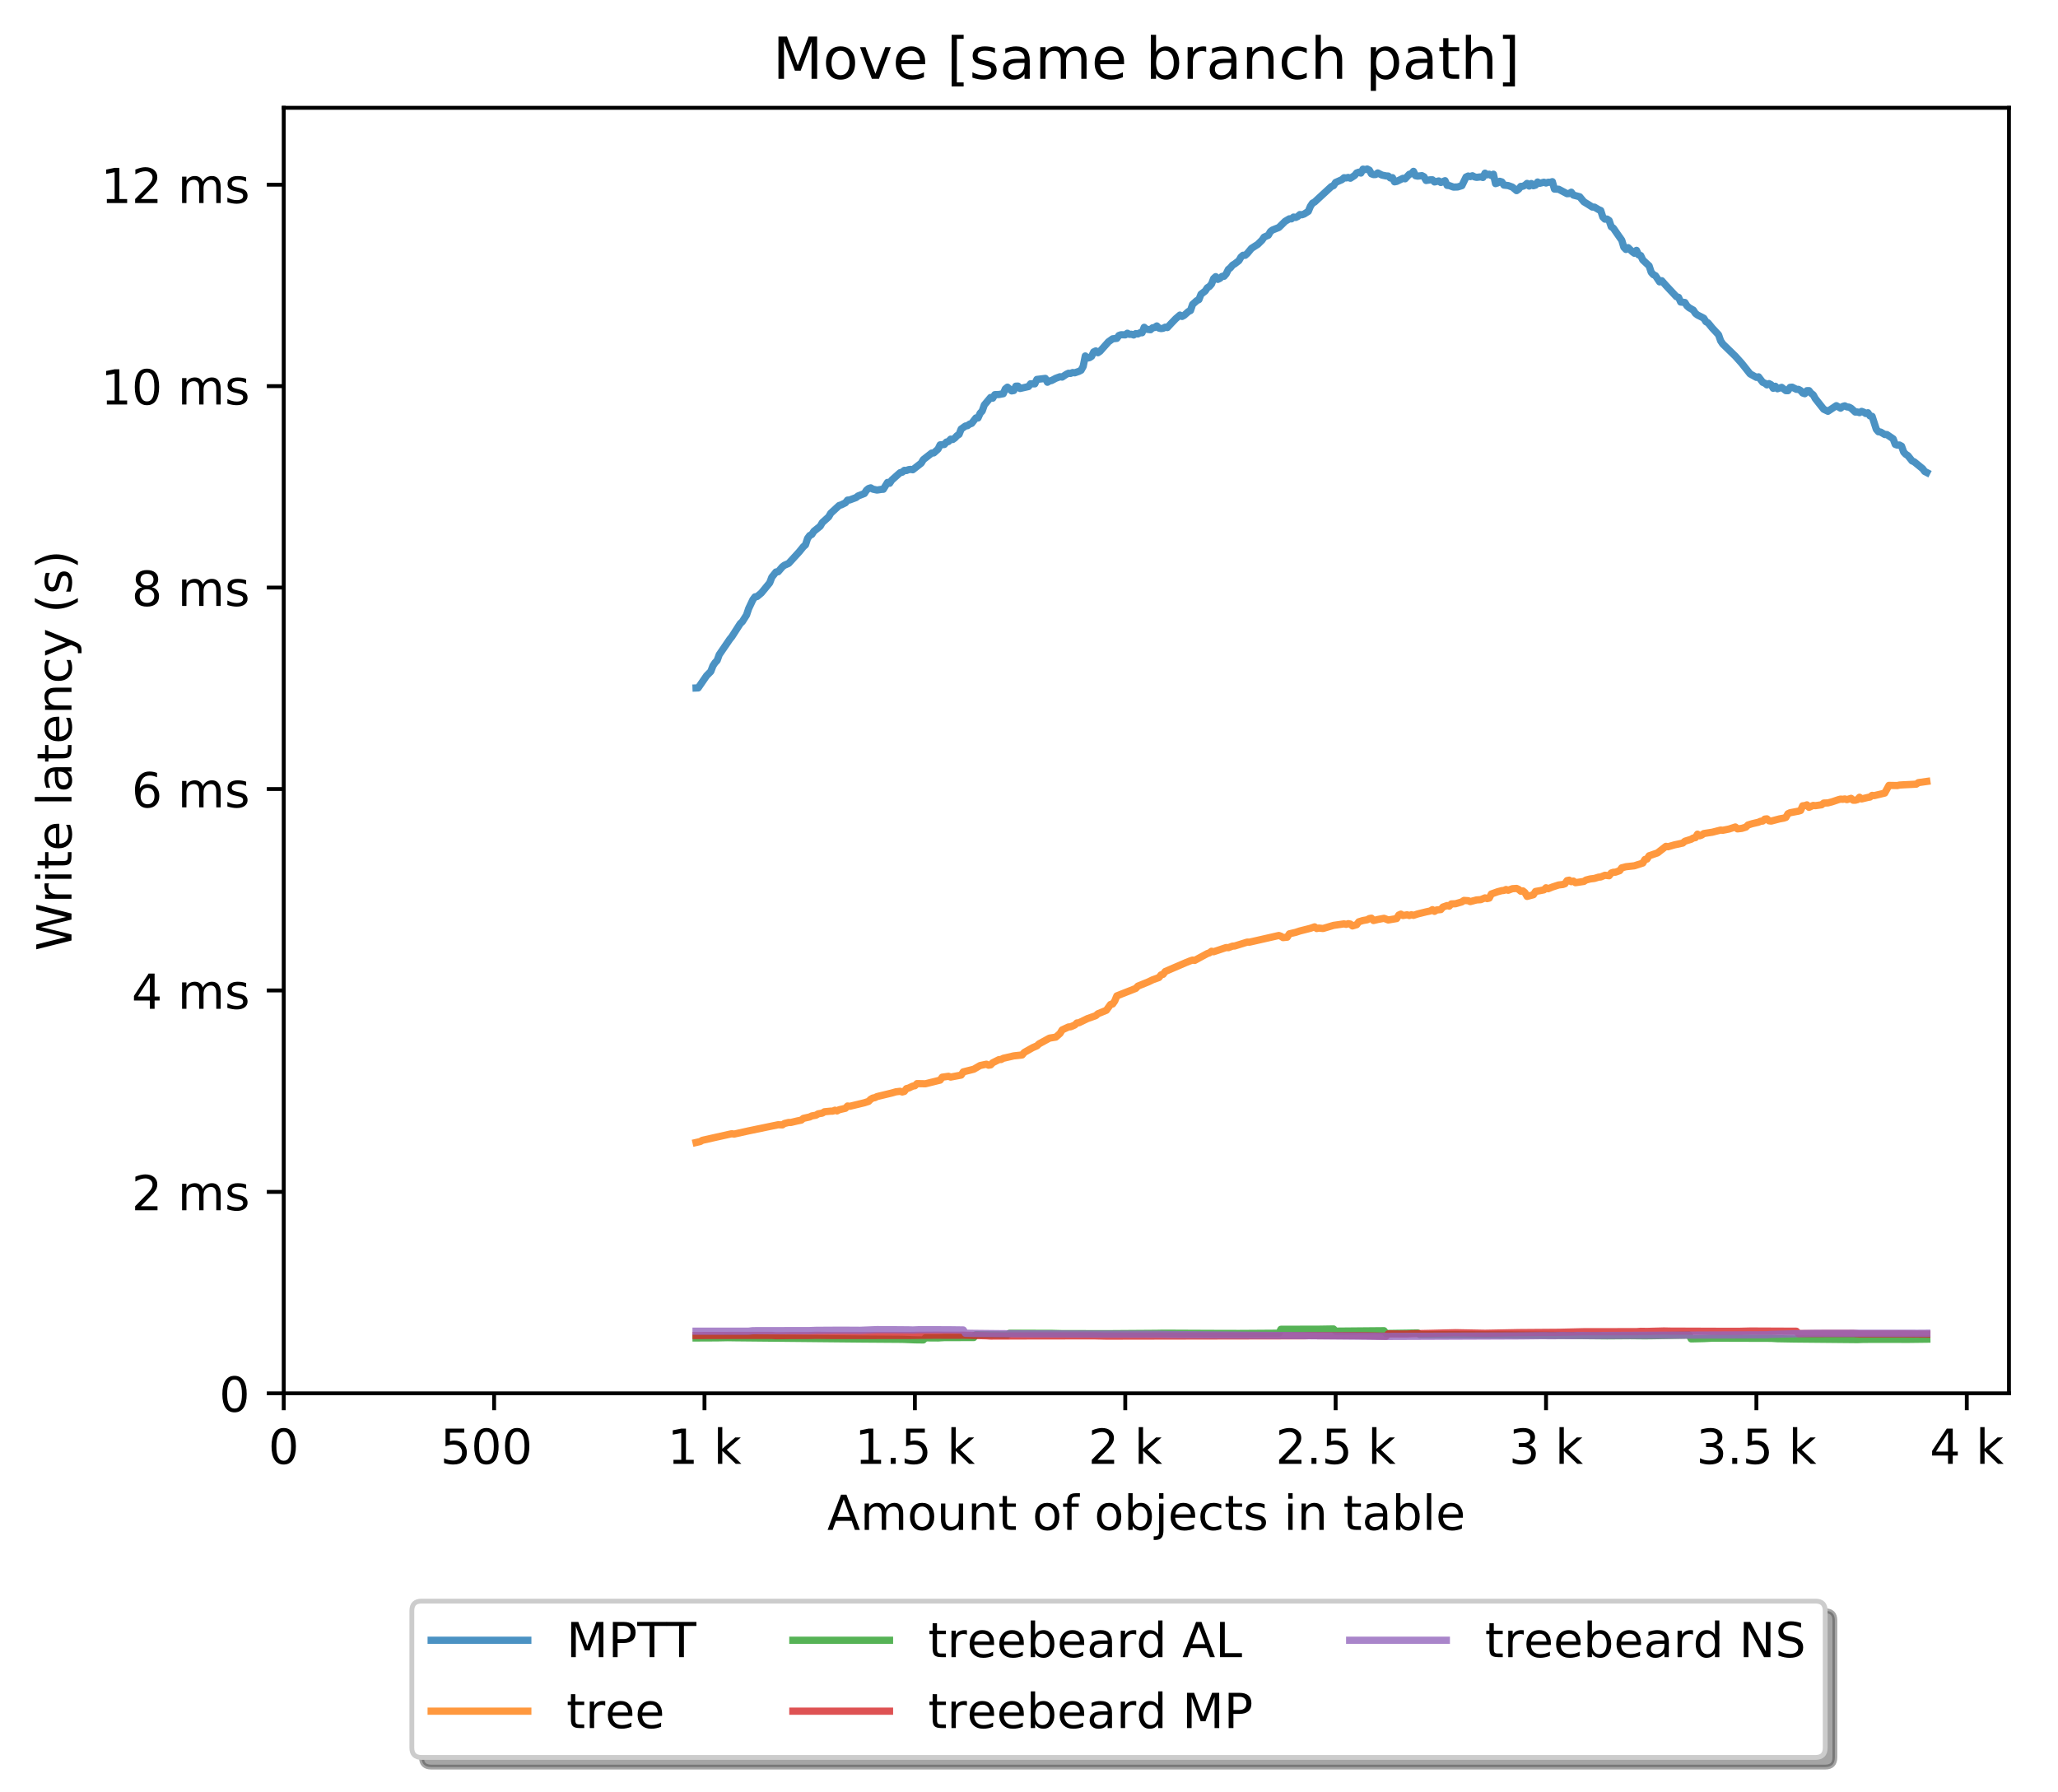 <?xml version="1.0" encoding="utf-8" standalone="no"?>
<!DOCTYPE svg PUBLIC "-//W3C//DTD SVG 1.1//EN"
  "http://www.w3.org/Graphics/SVG/1.1/DTD/svg11.dtd">
<!-- Created with matplotlib (http://matplotlib.org/) -->
<svg height="371pt" version="1.1" viewBox="0 0 426 371" width="426pt" xmlns="http://www.w3.org/2000/svg" xmlns:xlink="http://www.w3.org/1999/xlink">
 <defs>
  <style type="text/css">
*{stroke-linecap:butt;stroke-linejoin:round;}
  </style>
 </defs>
 <g id="figure_1">
  <g id="patch_1">
   <path d="M 0 371.002 
L 426.551 371.002 
L 426.551 0 
L 0 0 
z
" style="fill:#ffffff;"/>
  </g>
  <g id="axes_1">
   <g id="patch_2">
    <path d="M 58.731 288.43 
L 415.851 288.43 
L 415.851 22.318 
L 58.731 22.318 
z
" style="fill:#ffffff;"/>
   </g>
   <g id="matplotlib.axis_1">
    <g id="xtick_1">
     <g id="line2d_1">
      <defs>
       <path d="M 0 0 
L 0 3.5 
" id="mfa751706e4" style="stroke:#000000;stroke-width:0.8;"/>
      </defs>
      <g>
       <use style="stroke:#000000;stroke-width:0.8;" x="58.731" xlink:href="#mfa751706e4" y="288.43"/>
      </g>
     </g>
     <g id="text_1">
      <!-- 0 -->
      <defs>
       <path d="M 31.781 66.406 
Q 24.172 66.406 20.328 58.906 
Q 16.5 51.422 16.5 36.375 
Q 16.5 21.391 20.328 13.891 
Q 24.172 6.391 31.781 6.391 
Q 39.453 6.391 43.281 13.891 
Q 47.125 21.391 47.125 36.375 
Q 47.125 51.422 43.281 58.906 
Q 39.453 66.406 31.781 66.406 
z
M 31.781 74.219 
Q 44.047 74.219 50.516 64.516 
Q 56.984 54.828 56.984 36.375 
Q 56.984 17.969 50.516 8.266 
Q 44.047 -1.422 31.781 -1.422 
Q 19.531 -1.422 13.062 8.266 
Q 6.594 17.969 6.594 36.375 
Q 6.594 54.828 13.062 64.516 
Q 19.531 74.219 31.781 74.219 
z
" id="DejaVuSans-30"/>
      </defs>
      <g transform="translate(55.55 303.029)scale(0.1 -0.1)">
       <use xlink:href="#DejaVuSans-30"/>
      </g>
     </g>
    </g>
    <g id="xtick_2">
     <g id="line2d_2">
      <g>
       <use style="stroke:#000000;stroke-width:0.8;" x="102.28" xlink:href="#mfa751706e4" y="288.43"/>
      </g>
     </g>
     <g id="text_2">
      <!-- 500  -->
      <defs>
       <path d="M 10.797 72.906 
L 49.516 72.906 
L 49.516 64.594 
L 19.828 64.594 
L 19.828 46.734 
Q 21.969 47.469 24.109 47.828 
Q 26.266 48.188 28.422 48.188 
Q 40.625 48.188 47.75 41.5 
Q 54.891 34.812 54.891 23.391 
Q 54.891 11.625 47.562 5.094 
Q 40.234 -1.422 26.906 -1.422 
Q 22.312 -1.422 17.547 -0.641 
Q 12.797 0.141 7.719 1.703 
L 7.719 11.625 
Q 12.109 9.234 16.797 8.062 
Q 21.484 6.891 26.703 6.891 
Q 35.156 6.891 40.078 11.328 
Q 45.016 15.766 45.016 23.391 
Q 45.016 31 40.078 35.438 
Q 35.156 39.891 26.703 39.891 
Q 22.75 39.891 18.812 39.016 
Q 14.891 38.141 10.797 36.281 
z
" id="DejaVuSans-35"/>
       <path id="DejaVuSans-20"/>
      </defs>
      <g transform="translate(91.147 303.029)scale(0.1 -0.1)">
       <use xlink:href="#DejaVuSans-35"/>
       <use x="63.623" xlink:href="#DejaVuSans-30"/>
       <use x="127.246" xlink:href="#DejaVuSans-30"/>
       <use x="190.869" xlink:href="#DejaVuSans-20"/>
      </g>
     </g>
    </g>
    <g id="xtick_3">
     <g id="line2d_3">
      <g>
       <use style="stroke:#000000;stroke-width:0.8;" x="145.828" xlink:href="#mfa751706e4" y="288.43"/>
      </g>
     </g>
     <g id="text_3">
      <!-- 1 k -->
      <defs>
       <path d="M 12.406 8.297 
L 28.516 8.297 
L 28.516 63.922 
L 10.984 60.406 
L 10.984 69.391 
L 28.422 72.906 
L 38.281 72.906 
L 38.281 8.297 
L 54.391 8.297 
L 54.391 0 
L 12.406 0 
z
" id="DejaVuSans-31"/>
       <path d="M 9.078 75.984 
L 18.109 75.984 
L 18.109 31.109 
L 44.922 54.688 
L 56.391 54.688 
L 27.391 29.109 
L 57.625 0 
L 45.906 0 
L 18.109 26.703 
L 18.109 0 
L 9.078 0 
z
" id="DejaVuSans-6b"/>
      </defs>
      <g transform="translate(138.163 303.029)scale(0.1 -0.1)">
       <use xlink:href="#DejaVuSans-31"/>
       <use x="63.623" xlink:href="#DejaVuSans-20"/>
       <use x="95.41" xlink:href="#DejaVuSans-6b"/>
      </g>
     </g>
    </g>
    <g id="xtick_4">
     <g id="line2d_4">
      <g>
       <use style="stroke:#000000;stroke-width:0.8;" x="189.377" xlink:href="#mfa751706e4" y="288.43"/>
      </g>
     </g>
     <g id="text_4">
      <!-- 1.5 k -->
      <defs>
       <path d="M 10.688 12.406 
L 21 12.406 
L 21 0 
L 10.688 0 
z
" id="DejaVuSans-2e"/>
      </defs>
      <g transform="translate(176.941 303.029)scale(0.1 -0.1)">
       <use xlink:href="#DejaVuSans-31"/>
       <use x="63.623" xlink:href="#DejaVuSans-2e"/>
       <use x="95.41" xlink:href="#DejaVuSans-35"/>
       <use x="159.033" xlink:href="#DejaVuSans-20"/>
       <use x="190.82" xlink:href="#DejaVuSans-6b"/>
      </g>
     </g>
    </g>
    <g id="xtick_5">
     <g id="line2d_5">
      <g>
       <use style="stroke:#000000;stroke-width:0.8;" x="232.926" xlink:href="#mfa751706e4" y="288.43"/>
      </g>
     </g>
     <g id="text_5">
      <!-- 2 k -->
      <defs>
       <path d="M 19.188 8.297 
L 53.609 8.297 
L 53.609 0 
L 7.328 0 
L 7.328 8.297 
Q 12.938 14.109 22.625 23.891 
Q 32.328 33.688 34.812 36.531 
Q 39.547 41.844 41.422 45.531 
Q 43.312 49.219 43.312 52.781 
Q 43.312 58.594 39.234 62.25 
Q 35.156 65.922 28.609 65.922 
Q 23.969 65.922 18.812 64.312 
Q 13.672 62.703 7.812 59.422 
L 7.812 69.391 
Q 13.766 71.781 18.938 73 
Q 24.125 74.219 28.422 74.219 
Q 39.75 74.219 46.484 68.547 
Q 53.219 62.891 53.219 53.422 
Q 53.219 48.922 51.531 44.891 
Q 49.859 40.875 45.406 35.406 
Q 44.188 33.984 37.641 27.219 
Q 31.109 20.453 19.188 8.297 
z
" id="DejaVuSans-32"/>
      </defs>
      <g transform="translate(225.26 303.029)scale(0.1 -0.1)">
       <use xlink:href="#DejaVuSans-32"/>
       <use x="63.623" xlink:href="#DejaVuSans-20"/>
       <use x="95.41" xlink:href="#DejaVuSans-6b"/>
      </g>
     </g>
    </g>
    <g id="xtick_6">
     <g id="line2d_6">
      <g>
       <use style="stroke:#000000;stroke-width:0.8;" x="276.474" xlink:href="#mfa751706e4" y="288.43"/>
      </g>
     </g>
     <g id="text_6">
      <!-- 2.5 k -->
      <g transform="translate(264.038 303.029)scale(0.1 -0.1)">
       <use xlink:href="#DejaVuSans-32"/>
       <use x="63.623" xlink:href="#DejaVuSans-2e"/>
       <use x="95.41" xlink:href="#DejaVuSans-35"/>
       <use x="159.033" xlink:href="#DejaVuSans-20"/>
       <use x="190.82" xlink:href="#DejaVuSans-6b"/>
      </g>
     </g>
    </g>
    <g id="xtick_7">
     <g id="line2d_7">
      <g>
       <use style="stroke:#000000;stroke-width:0.8;" x="320.023" xlink:href="#mfa751706e4" y="288.43"/>
      </g>
     </g>
     <g id="text_7">
      <!-- 3 k -->
      <defs>
       <path d="M 40.578 39.312 
Q 47.656 37.797 51.625 33 
Q 55.609 28.219 55.609 21.188 
Q 55.609 10.406 48.188 4.484 
Q 40.766 -1.422 27.094 -1.422 
Q 22.516 -1.422 17.656 -0.516 
Q 12.797 0.391 7.625 2.203 
L 7.625 11.719 
Q 11.719 9.328 16.594 8.109 
Q 21.484 6.891 26.812 6.891 
Q 36.078 6.891 40.938 10.547 
Q 45.797 14.203 45.797 21.188 
Q 45.797 27.641 41.281 31.266 
Q 36.766 34.906 28.719 34.906 
L 20.219 34.906 
L 20.219 43.016 
L 29.109 43.016 
Q 36.375 43.016 40.234 45.922 
Q 44.094 48.828 44.094 54.297 
Q 44.094 59.906 40.109 62.906 
Q 36.141 65.922 28.719 65.922 
Q 24.656 65.922 20.016 65.031 
Q 15.375 64.156 9.812 62.312 
L 9.812 71.094 
Q 15.438 72.656 20.344 73.438 
Q 25.25 74.219 29.594 74.219 
Q 40.828 74.219 47.359 69.109 
Q 53.906 64.016 53.906 55.328 
Q 53.906 49.266 50.438 45.094 
Q 46.969 40.922 40.578 39.312 
z
" id="DejaVuSans-33"/>
      </defs>
      <g transform="translate(312.357 303.029)scale(0.1 -0.1)">
       <use xlink:href="#DejaVuSans-33"/>
       <use x="63.623" xlink:href="#DejaVuSans-20"/>
       <use x="95.41" xlink:href="#DejaVuSans-6b"/>
      </g>
     </g>
    </g>
    <g id="xtick_8">
     <g id="line2d_8">
      <g>
       <use style="stroke:#000000;stroke-width:0.8;" x="363.571" xlink:href="#mfa751706e4" y="288.43"/>
      </g>
     </g>
     <g id="text_8">
      <!-- 3.5 k -->
      <g transform="translate(351.135 303.029)scale(0.1 -0.1)">
       <use xlink:href="#DejaVuSans-33"/>
       <use x="63.623" xlink:href="#DejaVuSans-2e"/>
       <use x="95.41" xlink:href="#DejaVuSans-35"/>
       <use x="159.033" xlink:href="#DejaVuSans-20"/>
       <use x="190.82" xlink:href="#DejaVuSans-6b"/>
      </g>
     </g>
    </g>
    <g id="xtick_9">
     <g id="line2d_9">
      <g>
       <use style="stroke:#000000;stroke-width:0.8;" x="407.12" xlink:href="#mfa751706e4" y="288.43"/>
      </g>
     </g>
     <g id="text_9">
      <!-- 4 k -->
      <defs>
       <path d="M 37.797 64.312 
L 12.891 25.391 
L 37.797 25.391 
z
M 35.203 72.906 
L 47.609 72.906 
L 47.609 25.391 
L 58.016 25.391 
L 58.016 17.188 
L 47.609 17.188 
L 47.609 0 
L 37.797 0 
L 37.797 17.188 
L 4.891 17.188 
L 4.891 26.703 
z
" id="DejaVuSans-34"/>
      </defs>
      <g transform="translate(399.454 303.029)scale(0.1 -0.1)">
       <use xlink:href="#DejaVuSans-34"/>
       <use x="63.623" xlink:href="#DejaVuSans-20"/>
       <use x="95.41" xlink:href="#DejaVuSans-6b"/>
      </g>
     </g>
    </g>
    <g id="text_10">
     <!-- Amount of objects in table -->
     <defs>
      <path d="M 34.188 63.188 
L 20.797 26.906 
L 47.609 26.906 
z
M 28.609 72.906 
L 39.797 72.906 
L 67.578 0 
L 57.328 0 
L 50.688 18.703 
L 17.828 18.703 
L 11.188 0 
L 0.781 0 
z
" id="DejaVuSans-41"/>
      <path d="M 52 44.188 
Q 55.375 50.25 60.062 53.125 
Q 64.75 56 71.094 56 
Q 79.641 56 84.281 50.016 
Q 88.922 44.047 88.922 33.016 
L 88.922 0 
L 79.891 0 
L 79.891 32.719 
Q 79.891 40.578 77.094 44.375 
Q 74.312 48.188 68.609 48.188 
Q 61.625 48.188 57.562 43.547 
Q 53.516 38.922 53.516 30.906 
L 53.516 0 
L 44.484 0 
L 44.484 32.719 
Q 44.484 40.625 41.703 44.406 
Q 38.922 48.188 33.109 48.188 
Q 26.219 48.188 22.156 43.531 
Q 18.109 38.875 18.109 30.906 
L 18.109 0 
L 9.078 0 
L 9.078 54.688 
L 18.109 54.688 
L 18.109 46.188 
Q 21.188 51.219 25.484 53.609 
Q 29.781 56 35.688 56 
Q 41.656 56 45.828 52.969 
Q 50 49.953 52 44.188 
z
" id="DejaVuSans-6d"/>
      <path d="M 30.609 48.391 
Q 23.391 48.391 19.188 42.75 
Q 14.984 37.109 14.984 27.297 
Q 14.984 17.484 19.156 11.844 
Q 23.344 6.203 30.609 6.203 
Q 37.797 6.203 41.984 11.859 
Q 46.188 17.531 46.188 27.297 
Q 46.188 37.016 41.984 42.703 
Q 37.797 48.391 30.609 48.391 
z
M 30.609 56 
Q 42.328 56 49.016 48.375 
Q 55.719 40.766 55.719 27.297 
Q 55.719 13.875 49.016 6.219 
Q 42.328 -1.422 30.609 -1.422 
Q 18.844 -1.422 12.172 6.219 
Q 5.516 13.875 5.516 27.297 
Q 5.516 40.766 12.172 48.375 
Q 18.844 56 30.609 56 
z
" id="DejaVuSans-6f"/>
      <path d="M 8.5 21.578 
L 8.5 54.688 
L 17.484 54.688 
L 17.484 21.922 
Q 17.484 14.156 20.5 10.266 
Q 23.531 6.391 29.594 6.391 
Q 36.859 6.391 41.078 11.031 
Q 45.312 15.672 45.312 23.688 
L 45.312 54.688 
L 54.297 54.688 
L 54.297 0 
L 45.312 0 
L 45.312 8.406 
Q 42.047 3.422 37.719 1 
Q 33.406 -1.422 27.688 -1.422 
Q 18.266 -1.422 13.375 4.438 
Q 8.5 10.297 8.5 21.578 
z
M 31.109 56 
z
" id="DejaVuSans-75"/>
      <path d="M 54.891 33.016 
L 54.891 0 
L 45.906 0 
L 45.906 32.719 
Q 45.906 40.484 42.875 44.328 
Q 39.844 48.188 33.797 48.188 
Q 26.516 48.188 22.312 43.547 
Q 18.109 38.922 18.109 30.906 
L 18.109 0 
L 9.078 0 
L 9.078 54.688 
L 18.109 54.688 
L 18.109 46.188 
Q 21.344 51.125 25.703 53.562 
Q 30.078 56 35.797 56 
Q 45.219 56 50.047 50.172 
Q 54.891 44.344 54.891 33.016 
z
" id="DejaVuSans-6e"/>
      <path d="M 18.312 70.219 
L 18.312 54.688 
L 36.812 54.688 
L 36.812 47.703 
L 18.312 47.703 
L 18.312 18.016 
Q 18.312 11.328 20.141 9.422 
Q 21.969 7.516 27.594 7.516 
L 36.812 7.516 
L 36.812 0 
L 27.594 0 
Q 17.188 0 13.234 3.875 
Q 9.281 7.766 9.281 18.016 
L 9.281 47.703 
L 2.688 47.703 
L 2.688 54.688 
L 9.281 54.688 
L 9.281 70.219 
z
" id="DejaVuSans-74"/>
      <path d="M 37.109 75.984 
L 37.109 68.5 
L 28.516 68.5 
Q 23.688 68.5 21.797 66.547 
Q 19.922 64.594 19.922 59.516 
L 19.922 54.688 
L 34.719 54.688 
L 34.719 47.703 
L 19.922 47.703 
L 19.922 0 
L 10.891 0 
L 10.891 47.703 
L 2.297 47.703 
L 2.297 54.688 
L 10.891 54.688 
L 10.891 58.5 
Q 10.891 67.625 15.141 71.797 
Q 19.391 75.984 28.609 75.984 
z
" id="DejaVuSans-66"/>
      <path d="M 48.688 27.297 
Q 48.688 37.203 44.609 42.844 
Q 40.531 48.484 33.406 48.484 
Q 26.266 48.484 22.188 42.844 
Q 18.109 37.203 18.109 27.297 
Q 18.109 17.391 22.188 11.75 
Q 26.266 6.109 33.406 6.109 
Q 40.531 6.109 44.609 11.75 
Q 48.688 17.391 48.688 27.297 
z
M 18.109 46.391 
Q 20.953 51.266 25.266 53.625 
Q 29.594 56 35.594 56 
Q 45.562 56 51.781 48.094 
Q 58.016 40.188 58.016 27.297 
Q 58.016 14.406 51.781 6.484 
Q 45.562 -1.422 35.594 -1.422 
Q 29.594 -1.422 25.266 0.953 
Q 20.953 3.328 18.109 8.203 
L 18.109 0 
L 9.078 0 
L 9.078 75.984 
L 18.109 75.984 
z
" id="DejaVuSans-62"/>
      <path d="M 9.422 54.688 
L 18.406 54.688 
L 18.406 -0.984 
Q 18.406 -11.422 14.422 -16.109 
Q 10.453 -20.797 1.609 -20.797 
L -1.812 -20.797 
L -1.812 -13.188 
L 0.594 -13.188 
Q 5.719 -13.188 7.562 -10.812 
Q 9.422 -8.453 9.422 -0.984 
z
M 9.422 75.984 
L 18.406 75.984 
L 18.406 64.594 
L 9.422 64.594 
z
" id="DejaVuSans-6a"/>
      <path d="M 56.203 29.594 
L 56.203 25.203 
L 14.891 25.203 
Q 15.484 15.922 20.484 11.062 
Q 25.484 6.203 34.422 6.203 
Q 39.594 6.203 44.453 7.469 
Q 49.312 8.734 54.109 11.281 
L 54.109 2.781 
Q 49.266 0.734 44.188 -0.344 
Q 39.109 -1.422 33.891 -1.422 
Q 20.797 -1.422 13.156 6.188 
Q 5.516 13.812 5.516 26.812 
Q 5.516 40.234 12.766 48.109 
Q 20.016 56 32.328 56 
Q 43.359 56 49.781 48.891 
Q 56.203 41.797 56.203 29.594 
z
M 47.219 32.234 
Q 47.125 39.594 43.094 43.984 
Q 39.062 48.391 32.422 48.391 
Q 24.906 48.391 20.391 44.141 
Q 15.875 39.891 15.188 32.172 
z
" id="DejaVuSans-65"/>
      <path d="M 48.781 52.594 
L 48.781 44.188 
Q 44.969 46.297 41.141 47.344 
Q 37.312 48.391 33.406 48.391 
Q 24.656 48.391 19.812 42.844 
Q 14.984 37.312 14.984 27.297 
Q 14.984 17.281 19.812 11.734 
Q 24.656 6.203 33.406 6.203 
Q 37.312 6.203 41.141 7.25 
Q 44.969 8.297 48.781 10.406 
L 48.781 2.094 
Q 45.016 0.344 40.984 -0.531 
Q 36.969 -1.422 32.422 -1.422 
Q 20.062 -1.422 12.781 6.344 
Q 5.516 14.109 5.516 27.297 
Q 5.516 40.672 12.859 48.328 
Q 20.219 56 33.016 56 
Q 37.156 56 41.109 55.141 
Q 45.062 54.297 48.781 52.594 
z
" id="DejaVuSans-63"/>
      <path d="M 44.281 53.078 
L 44.281 44.578 
Q 40.484 46.531 36.375 47.5 
Q 32.281 48.484 27.875 48.484 
Q 21.188 48.484 17.844 46.438 
Q 14.5 44.391 14.5 40.281 
Q 14.5 37.156 16.891 35.375 
Q 19.281 33.594 26.516 31.984 
L 29.594 31.297 
Q 39.156 29.25 43.188 25.516 
Q 47.219 21.781 47.219 15.094 
Q 47.219 7.469 41.188 3.016 
Q 35.156 -1.422 24.609 -1.422 
Q 20.219 -1.422 15.453 -0.562 
Q 10.688 0.297 5.422 2 
L 5.422 11.281 
Q 10.406 8.688 15.234 7.391 
Q 20.062 6.109 24.812 6.109 
Q 31.156 6.109 34.562 8.281 
Q 37.984 10.453 37.984 14.406 
Q 37.984 18.062 35.516 20.016 
Q 33.062 21.969 24.703 23.781 
L 21.578 24.516 
Q 13.234 26.266 9.516 29.906 
Q 5.812 33.547 5.812 39.891 
Q 5.812 47.609 11.281 51.797 
Q 16.75 56 26.812 56 
Q 31.781 56 36.172 55.266 
Q 40.578 54.547 44.281 53.078 
z
" id="DejaVuSans-73"/>
      <path d="M 9.422 54.688 
L 18.406 54.688 
L 18.406 0 
L 9.422 0 
z
M 9.422 75.984 
L 18.406 75.984 
L 18.406 64.594 
L 9.422 64.594 
z
" id="DejaVuSans-69"/>
      <path d="M 34.281 27.484 
Q 23.391 27.484 19.188 25 
Q 14.984 22.516 14.984 16.5 
Q 14.984 11.719 18.141 8.906 
Q 21.297 6.109 26.703 6.109 
Q 34.188 6.109 38.703 11.406 
Q 43.219 16.703 43.219 25.484 
L 43.219 27.484 
z
M 52.203 31.203 
L 52.203 0 
L 43.219 0 
L 43.219 8.297 
Q 40.141 3.328 35.547 0.953 
Q 30.953 -1.422 24.312 -1.422 
Q 15.922 -1.422 10.953 3.297 
Q 6 8.016 6 15.922 
Q 6 25.141 12.172 29.828 
Q 18.359 34.516 30.609 34.516 
L 43.219 34.516 
L 43.219 35.406 
Q 43.219 41.609 39.141 45 
Q 35.062 48.391 27.688 48.391 
Q 23 48.391 18.547 47.266 
Q 14.109 46.141 10.016 43.891 
L 10.016 52.203 
Q 14.938 54.109 19.578 55.047 
Q 24.219 56 28.609 56 
Q 40.484 56 46.344 49.844 
Q 52.203 43.703 52.203 31.203 
z
" id="DejaVuSans-61"/>
      <path d="M 9.422 75.984 
L 18.406 75.984 
L 18.406 0 
L 9.422 0 
z
" id="DejaVuSans-6c"/>
     </defs>
     <g transform="translate(171.233 316.707)scale(0.1 -0.1)">
      <use xlink:href="#DejaVuSans-41"/>
      <use x="68.408" xlink:href="#DejaVuSans-6d"/>
      <use x="165.82" xlink:href="#DejaVuSans-6f"/>
      <use x="227.002" xlink:href="#DejaVuSans-75"/>
      <use x="290.381" xlink:href="#DejaVuSans-6e"/>
      <use x="353.76" xlink:href="#DejaVuSans-74"/>
      <use x="392.969" xlink:href="#DejaVuSans-20"/>
      <use x="424.756" xlink:href="#DejaVuSans-6f"/>
      <use x="485.938" xlink:href="#DejaVuSans-66"/>
      <use x="521.143" xlink:href="#DejaVuSans-20"/>
      <use x="552.93" xlink:href="#DejaVuSans-6f"/>
      <use x="614.111" xlink:href="#DejaVuSans-62"/>
      <use x="677.588" xlink:href="#DejaVuSans-6a"/>
      <use x="705.371" xlink:href="#DejaVuSans-65"/>
      <use x="766.895" xlink:href="#DejaVuSans-63"/>
      <use x="821.875" xlink:href="#DejaVuSans-74"/>
      <use x="861.084" xlink:href="#DejaVuSans-73"/>
      <use x="913.184" xlink:href="#DejaVuSans-20"/>
      <use x="944.971" xlink:href="#DejaVuSans-69"/>
      <use x="972.754" xlink:href="#DejaVuSans-6e"/>
      <use x="1036.133" xlink:href="#DejaVuSans-20"/>
      <use x="1067.92" xlink:href="#DejaVuSans-74"/>
      <use x="1107.129" xlink:href="#DejaVuSans-61"/>
      <use x="1168.408" xlink:href="#DejaVuSans-62"/>
      <use x="1231.885" xlink:href="#DejaVuSans-6c"/>
      <use x="1259.668" xlink:href="#DejaVuSans-65"/>
     </g>
    </g>
   </g>
   <g id="matplotlib.axis_2">
    <g id="ytick_1">
     <g id="line2d_10">
      <defs>
       <path d="M 0 0 
L -3.5 0 
" id="mdeaecf4280" style="stroke:#000000;stroke-width:0.8;"/>
      </defs>
      <g>
       <use style="stroke:#000000;stroke-width:0.8;" x="58.731" xlink:href="#mdeaecf4280" y="288.43"/>
      </g>
     </g>
     <g id="text_11">
      <!-- 0 -->
      <g transform="translate(45.369 292.229)scale(0.1 -0.1)">
       <use xlink:href="#DejaVuSans-30"/>
      </g>
     </g>
    </g>
    <g id="ytick_2">
     <g id="line2d_11">
      <g>
       <use style="stroke:#000000;stroke-width:0.8;" x="58.731" xlink:href="#mdeaecf4280" y="246.731"/>
      </g>
     </g>
     <g id="text_12">
      <!-- 2 ms -->
      <g transform="translate(27.241 250.53)scale(0.1 -0.1)">
       <use xlink:href="#DejaVuSans-32"/>
       <use x="63.623" xlink:href="#DejaVuSans-20"/>
       <use x="95.41" xlink:href="#DejaVuSans-6d"/>
       <use x="192.822" xlink:href="#DejaVuSans-73"/>
      </g>
     </g>
    </g>
    <g id="ytick_3">
     <g id="line2d_12">
      <g>
       <use style="stroke:#000000;stroke-width:0.8;" x="58.731" xlink:href="#mdeaecf4280" y="205.032"/>
      </g>
     </g>
     <g id="text_13">
      <!-- 4 ms -->
      <g transform="translate(27.241 208.831)scale(0.1 -0.1)">
       <use xlink:href="#DejaVuSans-34"/>
       <use x="63.623" xlink:href="#DejaVuSans-20"/>
       <use x="95.41" xlink:href="#DejaVuSans-6d"/>
       <use x="192.822" xlink:href="#DejaVuSans-73"/>
      </g>
     </g>
    </g>
    <g id="ytick_4">
     <g id="line2d_13">
      <g>
       <use style="stroke:#000000;stroke-width:0.8;" x="58.731" xlink:href="#mdeaecf4280" y="163.333"/>
      </g>
     </g>
     <g id="text_14">
      <!-- 6 ms -->
      <defs>
       <path d="M 33.016 40.375 
Q 26.375 40.375 22.484 35.828 
Q 18.609 31.297 18.609 23.391 
Q 18.609 15.531 22.484 10.953 
Q 26.375 6.391 33.016 6.391 
Q 39.656 6.391 43.531 10.953 
Q 47.406 15.531 47.406 23.391 
Q 47.406 31.297 43.531 35.828 
Q 39.656 40.375 33.016 40.375 
z
M 52.594 71.297 
L 52.594 62.312 
Q 48.875 64.062 45.094 64.984 
Q 41.312 65.922 37.594 65.922 
Q 27.828 65.922 22.672 59.328 
Q 17.531 52.734 16.797 39.406 
Q 19.672 43.656 24.016 45.922 
Q 28.375 48.188 33.594 48.188 
Q 44.578 48.188 50.953 41.516 
Q 57.328 34.859 57.328 23.391 
Q 57.328 12.156 50.688 5.359 
Q 44.047 -1.422 33.016 -1.422 
Q 20.359 -1.422 13.672 8.266 
Q 6.984 17.969 6.984 36.375 
Q 6.984 53.656 15.188 63.938 
Q 23.391 74.219 37.203 74.219 
Q 40.922 74.219 44.703 73.484 
Q 48.484 72.75 52.594 71.297 
z
" id="DejaVuSans-36"/>
      </defs>
      <g transform="translate(27.241 167.132)scale(0.1 -0.1)">
       <use xlink:href="#DejaVuSans-36"/>
       <use x="63.623" xlink:href="#DejaVuSans-20"/>
       <use x="95.41" xlink:href="#DejaVuSans-6d"/>
       <use x="192.822" xlink:href="#DejaVuSans-73"/>
      </g>
     </g>
    </g>
    <g id="ytick_5">
     <g id="line2d_14">
      <g>
       <use style="stroke:#000000;stroke-width:0.8;" x="58.731" xlink:href="#mdeaecf4280" y="121.634"/>
      </g>
     </g>
     <g id="text_15">
      <!-- 8 ms -->
      <defs>
       <path d="M 31.781 34.625 
Q 24.75 34.625 20.719 30.859 
Q 16.703 27.094 16.703 20.516 
Q 16.703 13.922 20.719 10.156 
Q 24.75 6.391 31.781 6.391 
Q 38.812 6.391 42.859 10.172 
Q 46.922 13.969 46.922 20.516 
Q 46.922 27.094 42.891 30.859 
Q 38.875 34.625 31.781 34.625 
z
M 21.922 38.812 
Q 15.578 40.375 12.031 44.719 
Q 8.5 49.078 8.5 55.328 
Q 8.5 64.062 14.719 69.141 
Q 20.953 74.219 31.781 74.219 
Q 42.672 74.219 48.875 69.141 
Q 55.078 64.062 55.078 55.328 
Q 55.078 49.078 51.531 44.719 
Q 48 40.375 41.703 38.812 
Q 48.828 37.156 52.797 32.312 
Q 56.781 27.484 56.781 20.516 
Q 56.781 9.906 50.312 4.234 
Q 43.844 -1.422 31.781 -1.422 
Q 19.734 -1.422 13.25 4.234 
Q 6.781 9.906 6.781 20.516 
Q 6.781 27.484 10.781 32.312 
Q 14.797 37.156 21.922 38.812 
z
M 18.312 54.391 
Q 18.312 48.734 21.844 45.562 
Q 25.391 42.391 31.781 42.391 
Q 38.141 42.391 41.719 45.562 
Q 45.312 48.734 45.312 54.391 
Q 45.312 60.062 41.719 63.234 
Q 38.141 66.406 31.781 66.406 
Q 25.391 66.406 21.844 63.234 
Q 18.312 60.062 18.312 54.391 
z
" id="DejaVuSans-38"/>
      </defs>
      <g transform="translate(27.241 125.434)scale(0.1 -0.1)">
       <use xlink:href="#DejaVuSans-38"/>
       <use x="63.623" xlink:href="#DejaVuSans-20"/>
       <use x="95.41" xlink:href="#DejaVuSans-6d"/>
       <use x="192.822" xlink:href="#DejaVuSans-73"/>
      </g>
     </g>
    </g>
    <g id="ytick_6">
     <g id="line2d_15">
      <g>
       <use style="stroke:#000000;stroke-width:0.8;" x="58.731" xlink:href="#mdeaecf4280" y="79.935"/>
      </g>
     </g>
     <g id="text_16">
      <!-- 10 ms -->
      <g transform="translate(20.878 83.735)scale(0.1 -0.1)">
       <use xlink:href="#DejaVuSans-31"/>
       <use x="63.623" xlink:href="#DejaVuSans-30"/>
       <use x="127.246" xlink:href="#DejaVuSans-20"/>
       <use x="159.033" xlink:href="#DejaVuSans-6d"/>
       <use x="256.445" xlink:href="#DejaVuSans-73"/>
      </g>
     </g>
    </g>
    <g id="ytick_7">
     <g id="line2d_16">
      <g>
       <use style="stroke:#000000;stroke-width:0.8;" x="58.731" xlink:href="#mdeaecf4280" y="38.236"/>
      </g>
     </g>
     <g id="text_17">
      <!-- 12 ms -->
      <g transform="translate(20.878 42.036)scale(0.1 -0.1)">
       <use xlink:href="#DejaVuSans-31"/>
       <use x="63.623" xlink:href="#DejaVuSans-32"/>
       <use x="127.246" xlink:href="#DejaVuSans-20"/>
       <use x="159.033" xlink:href="#DejaVuSans-6d"/>
       <use x="256.445" xlink:href="#DejaVuSans-73"/>
      </g>
     </g>
    </g>
    <g id="text_18">
     <!-- Write latency (s) -->
     <defs>
      <path d="M 3.328 72.906 
L 13.281 72.906 
L 28.609 11.281 
L 43.891 72.906 
L 54.984 72.906 
L 70.312 11.281 
L 85.594 72.906 
L 95.609 72.906 
L 77.297 0 
L 64.891 0 
L 49.516 63.281 
L 33.984 0 
L 21.578 0 
z
" id="DejaVuSans-57"/>
      <path d="M 41.109 46.297 
Q 39.594 47.172 37.812 47.578 
Q 36.031 48 33.891 48 
Q 26.266 48 22.188 43.047 
Q 18.109 38.094 18.109 28.812 
L 18.109 0 
L 9.078 0 
L 9.078 54.688 
L 18.109 54.688 
L 18.109 46.188 
Q 20.953 51.172 25.484 53.578 
Q 30.031 56 36.531 56 
Q 37.453 56 38.578 55.875 
Q 39.703 55.766 41.062 55.516 
z
" id="DejaVuSans-72"/>
      <path d="M 32.172 -5.078 
Q 28.375 -14.844 24.75 -17.812 
Q 21.141 -20.797 15.094 -20.797 
L 7.906 -20.797 
L 7.906 -13.281 
L 13.188 -13.281 
Q 16.891 -13.281 18.938 -11.516 
Q 21 -9.766 23.484 -3.219 
L 25.094 0.875 
L 2.984 54.688 
L 12.5 54.688 
L 29.594 11.922 
L 46.688 54.688 
L 56.203 54.688 
z
" id="DejaVuSans-79"/>
      <path d="M 31 75.875 
Q 24.469 64.656 21.281 53.656 
Q 18.109 42.672 18.109 31.391 
Q 18.109 20.125 21.312 9.062 
Q 24.516 -2 31 -13.188 
L 23.188 -13.188 
Q 15.875 -1.703 12.234 9.375 
Q 8.594 20.453 8.594 31.391 
Q 8.594 42.281 12.203 53.312 
Q 15.828 64.359 23.188 75.875 
z
" id="DejaVuSans-28"/>
      <path d="M 8.016 75.875 
L 15.828 75.875 
Q 23.141 64.359 26.781 53.312 
Q 30.422 42.281 30.422 31.391 
Q 30.422 20.453 26.781 9.375 
Q 23.141 -1.703 15.828 -13.188 
L 8.016 -13.188 
Q 14.5 -2 17.703 9.062 
Q 20.906 20.125 20.906 31.391 
Q 20.906 42.672 17.703 53.656 
Q 14.5 64.656 8.016 75.875 
z
" id="DejaVuSans-29"/>
     </defs>
     <g transform="translate(14.798 196.848)rotate(-90)scale(0.1 -0.1)">
      <use xlink:href="#DejaVuSans-57"/>
      <use x="98.814" xlink:href="#DejaVuSans-72"/>
      <use x="139.928" xlink:href="#DejaVuSans-69"/>
      <use x="167.711" xlink:href="#DejaVuSans-74"/>
      <use x="206.92" xlink:href="#DejaVuSans-65"/>
      <use x="268.443" xlink:href="#DejaVuSans-20"/>
      <use x="300.23" xlink:href="#DejaVuSans-6c"/>
      <use x="328.014" xlink:href="#DejaVuSans-61"/>
      <use x="389.293" xlink:href="#DejaVuSans-74"/>
      <use x="428.502" xlink:href="#DejaVuSans-65"/>
      <use x="490.025" xlink:href="#DejaVuSans-6e"/>
      <use x="553.404" xlink:href="#DejaVuSans-63"/>
      <use x="608.385" xlink:href="#DejaVuSans-79"/>
      <use x="667.564" xlink:href="#DejaVuSans-20"/>
      <use x="699.352" xlink:href="#DejaVuSans-28"/>
      <use x="738.365" xlink:href="#DejaVuSans-73"/>
      <use x="790.465" xlink:href="#DejaVuSans-29"/>
     </g>
    </g>
   </g>
   <g id="line2d_17">
    <path clip-path="url(#p12697cad22)" d="M 144.086 142.421 
L 144.522 142.405 
L 146.264 139.876 
L 147.135 138.996 
L 147.57 137.842 
L 148.006 137.184 
L 148.441 136.729 
L 148.877 135.527 
L 151.054 132.343 
L 151.49 131.804 
L 153.232 129.089 
L 153.667 128.682 
L 154.538 127.291 
L 154.974 125.976 
L 155.845 124.139 
L 156.28 123.554 
L 156.716 123.485 
L 157.586 122.76 
L 159.328 120.644 
L 159.764 119.491 
L 160.635 118.402 
L 161.07 118.356 
L 161.941 117.346 
L 162.377 117.011 
L 163.248 116.629 
L 165.425 114.246 
L 166.296 113.175 
L 166.732 112.79 
L 167.167 111.452 
L 167.603 110.859 
L 168.038 110.639 
L 168.474 109.977 
L 169.78 108.931 
L 170.216 108.175 
L 171.522 107.001 
L 171.958 106.25 
L 173.699 104.646 
L 174.135 104.507 
L 175.006 104.08 
L 175.441 103.529 
L 175.877 103.498 
L 176.748 103.169 
L 177.183 103.013 
L 177.619 102.669 
L 178.925 102.163 
L 179.361 101.48 
L 179.796 101.127 
L 180.232 100.99 
L 180.667 101.258 
L 181.538 101.446 
L 182.409 101.308 
L 182.845 101.282 
L 183.716 99.862 
L 184.151 100.042 
L 184.587 99.391 
L 185.893 98.222 
L 186.329 97.843 
L 186.764 97.747 
L 187.2 97.369 
L 187.635 97.405 
L 188.07 97.219 
L 188.506 97.169 
L 188.941 97.24 
L 190.683 95.879 
L 191.119 95.152 
L 192.861 93.791 
L 193.296 93.754 
L 194.167 92.982 
L 194.603 92.089 
L 195.474 92.011 
L 195.909 91.511 
L 196.345 91.39 
L 196.78 90.911 
L 197.216 90.98 
L 197.651 90.67 
L 198.087 90.197 
L 198.522 89.921 
L 198.958 88.82 
L 199.829 88.195 
L 200.264 88.115 
L 200.7 87.8 
L 201.135 87.643 
L 202.006 86.518 
L 202.442 86.531 
L 202.877 85.558 
L 203.312 85.082 
L 203.748 83.839 
L 205.054 82.276 
L 205.49 82.425 
L 205.925 81.699 
L 206.796 81.666 
L 207.667 81.507 
L 208.103 80.497 
L 208.538 80.148 
L 209.409 80.921 
L 209.845 80.846 
L 210.28 79.939 
L 210.716 79.93 
L 211.151 80.42 
L 212.893 80.022 
L 213.329 79.447 
L 214.2 79.461 
L 214.635 78.545 
L 216.377 78.333 
L 216.813 79.126 
L 217.248 78.861 
L 217.684 78.769 
L 218.554 78.305 
L 219.425 77.988 
L 219.861 78.057 
L 220.732 77.478 
L 221.167 77.273 
L 221.603 77.298 
L 222.038 77.121 
L 222.474 77.172 
L 223.345 76.87 
L 223.78 76.641 
L 224.216 75.855 
L 224.651 73.689 
L 225.087 74.126 
L 225.522 74.043 
L 225.958 73.758 
L 226.393 72.848 
L 226.829 72.642 
L 227.264 73.018 
L 227.7 72.718 
L 229.442 70.762 
L 230.313 70.137 
L 231.184 70.044 
L 231.619 69.445 
L 232.055 69.292 
L 232.926 69.321 
L 233.361 68.98 
L 233.796 69.209 
L 234.232 69.197 
L 234.667 69.347 
L 235.103 69.057 
L 235.538 69.125 
L 235.974 68.888 
L 236.409 68.88 
L 236.845 67.755 
L 237.28 68.151 
L 238.151 68.26 
L 238.587 67.858 
L 239.022 67.796 
L 239.458 67.473 
L 239.893 67.92 
L 240.329 68.018 
L 240.764 67.959 
L 241.2 67.728 
L 241.635 67.81 
L 242.506 66.876 
L 243.377 65.972 
L 244.248 65.224 
L 244.684 65.506 
L 245.119 65.273 
L 245.99 64.493 
L 246.426 64.286 
L 246.861 63.013 
L 247.732 62.236 
L 248.168 62.021 
L 248.603 60.907 
L 249.474 60.242 
L 249.909 59.572 
L 250.345 59.303 
L 250.78 58.804 
L 251.216 57.669 
L 251.651 57.269 
L 252.087 57.833 
L 252.522 57.622 
L 252.958 57.216 
L 253.393 57.186 
L 253.829 56.671 
L 254.264 55.773 
L 254.7 55.421 
L 255.135 54.891 
L 255.571 54.629 
L 256.442 53.966 
L 256.877 53.216 
L 257.313 52.84 
L 257.748 52.855 
L 258.184 52.464 
L 259.055 51.415 
L 260.361 50.577 
L 261.232 49.716 
L 261.668 49.088 
L 262.539 48.696 
L 262.974 47.939 
L 263.41 47.612 
L 264.716 47.093 
L 266.022 45.812 
L 266.893 45.296 
L 267.329 45.31 
L 267.764 44.932 
L 268.2 45.017 
L 268.635 44.812 
L 269.071 44.413 
L 269.506 44.457 
L 269.942 44.308 
L 270.813 43.755 
L 271.248 42.706 
L 271.684 42.058 
L 272.119 41.818 
L 275.603 38.605 
L 276.039 38.427 
L 276.474 37.763 
L 277.781 37.186 
L 278.216 36.792 
L 278.651 36.835 
L 279.087 36.729 
L 279.522 36.894 
L 280.393 36.333 
L 280.829 35.799 
L 281.264 35.643 
L 281.7 35.827 
L 282.135 35.016 
L 282.571 35.109 
L 283.006 34.99 
L 283.442 35.211 
L 283.877 35.979 
L 284.313 36.144 
L 284.748 36.125 
L 285.184 35.805 
L 286.055 36.244 
L 286.926 36.421 
L 287.361 36.441 
L 287.797 36.847 
L 288.232 36.775 
L 288.668 37.64 
L 289.103 37.556 
L 290.41 36.919 
L 290.845 37.013 
L 291.716 36.081 
L 292.152 35.97 
L 292.587 35.472 
L 293.023 36.382 
L 293.458 36.462 
L 294.329 36.361 
L 294.764 36.59 
L 295.2 37.362 
L 296.071 37.223 
L 296.506 37.221 
L 296.942 37.667 
L 297.813 37.459 
L 298.248 37.78 
L 299.119 37.403 
L 299.555 38.376 
L 299.99 38.411 
L 300.861 38.73 
L 301.732 38.703 
L 302.603 38.433 
L 303.474 36.64 
L 303.91 36.442 
L 304.345 36.561 
L 304.781 36.382 
L 305.216 36.616 
L 305.652 36.715 
L 306.523 36.611 
L 306.958 36.74 
L 307.394 35.851 
L 307.829 36.184 
L 308.265 36.067 
L 308.7 36.339 
L 309.135 36.061 
L 309.571 38.01 
L 310.006 37.871 
L 310.442 37.533 
L 310.877 37.659 
L 311.313 38.32 
L 312.184 38.414 
L 313.055 38.728 
L 313.926 39.462 
L 314.361 39.157 
L 314.797 38.584 
L 315.232 38.563 
L 315.668 38.348 
L 316.103 37.967 
L 316.539 38.519 
L 316.974 37.993 
L 317.41 38.449 
L 317.845 38.318 
L 318.281 37.681 
L 318.716 37.947 
L 319.587 37.725 
L 320.023 37.884 
L 320.458 37.727 
L 320.894 37.74 
L 321.329 37.608 
L 321.765 39.139 
L 322.636 39.176 
L 324.377 40.096 
L 324.813 40.064 
L 325.248 39.79 
L 325.684 40.386 
L 326.99 40.73 
L 327.861 41.774 
L 328.732 42.305 
L 329.603 42.862 
L 330.039 42.874 
L 330.91 43.393 
L 331.345 43.577 
L 331.781 44.933 
L 332.216 45.369 
L 332.652 45.35 
L 333.087 45.645 
L 333.523 46.929 
L 333.958 47.231 
L 334.829 48.49 
L 335.7 49.731 
L 336.136 51.186 
L 336.571 51.639 
L 337.007 51.263 
L 337.878 52.105 
L 338.313 52.425 
L 338.749 51.825 
L 339.184 52.765 
L 339.619 52.9 
L 340.055 53.82 
L 341.361 55.037 
L 341.797 56.361 
L 342.232 56.856 
L 342.668 57.06 
L 343.539 58.353 
L 343.974 58.109 
L 344.845 59.1 
L 347.023 61.426 
L 347.458 61.55 
L 347.894 62.527 
L 348.765 62.618 
L 349.2 63.315 
L 349.636 63.696 
L 350.507 64.197 
L 350.942 64.866 
L 351.378 65.207 
L 352.249 65.646 
L 352.684 65.885 
L 353.12 66.591 
L 353.555 66.83 
L 354.426 67.895 
L 355.732 69.298 
L 356.168 70.553 
L 356.603 71.199 
L 359.216 73.738 
L 360.523 75.199 
L 362.265 77.394 
L 363.571 78.119 
L 364.007 78.004 
L 364.878 79.141 
L 365.313 79.32 
L 365.749 79.671 
L 366.184 79.417 
L 366.62 79.643 
L 367.055 80.382 
L 367.491 79.96 
L 367.926 80.475 
L 368.797 80.189 
L 369.668 80.864 
L 370.103 80.871 
L 370.539 80.19 
L 370.974 80.152 
L 371.845 80.591 
L 372.281 80.602 
L 372.716 80.844 
L 373.152 81.356 
L 373.587 81.502 
L 374.023 80.876 
L 374.458 80.867 
L 374.894 81.411 
L 375.329 81.734 
L 375.765 82.519 
L 377.507 84.72 
L 378.378 85.139 
L 380.12 83.977 
L 380.991 84.498 
L 381.426 84.14 
L 381.862 84.018 
L 382.297 84.234 
L 382.733 84.282 
L 383.168 84.509 
L 384.039 85.299 
L 384.475 85.281 
L 384.91 85.423 
L 385.345 85.159 
L 385.781 85.322 
L 386.216 85.606 
L 386.652 85.444 
L 387.087 86.105 
L 387.523 86.189 
L 388.394 88.876 
L 388.829 89.377 
L 389.265 89.429 
L 390.136 89.947 
L 390.571 89.953 
L 391.878 90.844 
L 392.313 91.995 
L 392.749 92.151 
L 393.184 92.121 
L 393.62 92.36 
L 394.055 93.583 
L 394.491 94.045 
L 394.926 94.321 
L 395.797 95.415 
L 396.233 95.602 
L 397.975 97.023 
L 398.41 97.599 
L 398.846 97.821 
L 398.846 97.821 
" style="fill:none;opacity:0.8;stroke:#1f77b4;stroke-linecap:square;stroke-width:1.5;"/>
   </g>
   <g id="line2d_18">
    <path clip-path="url(#p12697cad22)" d="M 144.086 236.507 
L 144.957 236.304 
L 145.393 236.051 
L 151.49 234.687 
L 151.925 234.772 
L 154.974 234.097 
L 161.07 232.833 
L 161.941 232.863 
L 162.377 232.574 
L 163.248 232.36 
L 163.683 232.366 
L 164.99 232.053 
L 165.861 231.873 
L 166.296 231.512 
L 167.603 231.223 
L 168.038 231.007 
L 168.909 230.857 
L 169.345 230.577 
L 170.216 230.428 
L 170.651 230.145 
L 171.958 230.018 
L 172.393 230.016 
L 172.828 229.823 
L 173.264 229.971 
L 173.699 229.728 
L 175.006 229.427 
L 175.441 228.954 
L 175.877 229.019 
L 178.925 228.282 
L 179.796 227.999 
L 180.232 227.557 
L 180.667 227.305 
L 181.103 227.227 
L 181.538 227.003 
L 184.587 226.265 
L 185.458 226.015 
L 186.329 225.908 
L 186.764 226.054 
L 187.2 225.932 
L 187.635 225.349 
L 188.07 225.247 
L 188.941 224.835 
L 189.377 224.762 
L 189.812 224.321 
L 191.554 224.351 
L 194.603 223.598 
L 195.038 222.988 
L 196.345 222.803 
L 196.78 222.964 
L 198.958 222.553 
L 199.393 221.889 
L 201.571 221.338 
L 202.877 220.576 
L 204.183 220.299 
L 204.619 220.511 
L 205.054 220.442 
L 205.49 219.992 
L 206.796 219.343 
L 207.232 219.325 
L 207.667 219.08 
L 209.845 218.576 
L 211.587 218.382 
L 212.022 217.859 
L 213.764 216.875 
L 214.635 216.502 
L 215.071 216.096 
L 217.248 214.901 
L 218.554 214.692 
L 219.425 213.927 
L 219.861 213.203 
L 221.167 212.592 
L 221.603 212.557 
L 222.474 212.188 
L 222.909 211.764 
L 223.345 211.718 
L 225.087 210.87 
L 226.829 210.251 
L 227.264 209.856 
L 229.006 209.144 
L 229.877 207.934 
L 230.313 207.837 
L 230.748 207.22 
L 231.184 206.156 
L 235.103 204.61 
L 235.538 204.14 
L 237.716 203.254 
L 238.587 202.833 
L 239.893 202.364 
L 240.329 201.812 
L 240.764 201.695 
L 241.2 201.109 
L 245.555 199.235 
L 246.426 198.888 
L 246.861 198.746 
L 247.297 198.816 
L 249.909 197.397 
L 250.345 197.255 
L 250.78 196.919 
L 251.216 197.02 
L 253.829 196.145 
L 254.264 196.184 
L 255.135 195.855 
L 255.571 195.834 
L 258.184 195.02 
L 258.619 195.042 
L 264.716 193.653 
L 265.151 193.812 
L 265.587 194.093 
L 266.458 194.003 
L 266.893 193.311 
L 268.2 193.005 
L 269.071 192.718 
L 271.248 192.169 
L 272.119 191.868 
L 272.555 192.213 
L 272.99 192.118 
L 273.861 192.21 
L 276.039 191.56 
L 278.216 191.249 
L 278.651 191.349 
L 279.087 191.21 
L 279.522 191.288 
L 279.958 191.677 
L 280.829 191.419 
L 281.264 190.824 
L 282.135 190.555 
L 283.006 190.405 
L 283.442 190.153 
L 283.877 190.07 
L 284.313 190.557 
L 285.184 190.345 
L 286.49 190.099 
L 287.361 190.446 
L 289.103 190.154 
L 289.539 189.428 
L 289.974 189.236 
L 290.41 189.518 
L 291.281 189.372 
L 291.716 189.523 
L 292.152 189.361 
L 292.587 189.484 
L 293.458 189.195 
L 295.2 188.765 
L 296.071 188.578 
L 296.506 188.31 
L 296.942 188.658 
L 297.377 188.373 
L 298.248 188.289 
L 298.684 187.762 
L 299.555 187.461 
L 299.99 187.581 
L 300.426 187.116 
L 301.297 187.083 
L 302.603 186.699 
L 303.039 186.397 
L 303.91 186.451 
L 304.345 186.64 
L 305.216 186.406 
L 305.652 186.293 
L 306.523 186.238 
L 307.394 185.869 
L 307.829 186.021 
L 308.265 185.919 
L 308.7 185.066 
L 310.006 184.597 
L 310.877 184.369 
L 311.313 184.33 
L 311.748 184.135 
L 312.184 184.296 
L 313.055 183.971 
L 313.926 183.916 
L 314.361 184.118 
L 314.797 184.495 
L 315.232 184.424 
L 315.668 184.782 
L 316.103 185.565 
L 317.41 185.222 
L 317.845 184.537 
L 318.716 184.386 
L 319.587 184.211 
L 320.023 183.774 
L 320.458 183.981 
L 321.329 183.625 
L 322.636 183.199 
L 323.507 183.097 
L 323.942 182.945 
L 324.377 182.293 
L 324.813 182.201 
L 325.248 182.513 
L 325.684 182.391 
L 326.119 182.723 
L 327.861 182.465 
L 328.297 182.174 
L 329.168 181.949 
L 330.039 181.843 
L 330.91 181.578 
L 331.345 181.542 
L 332.216 181.186 
L 333.087 181.289 
L 333.523 180.718 
L 333.958 180.571 
L 334.394 180.551 
L 335.265 180.241 
L 335.7 179.644 
L 336.571 179.422 
L 338.313 179.227 
L 340.055 178.657 
L 340.49 177.922 
L 340.926 177.833 
L 341.361 177.154 
L 343.103 176.557 
L 344.845 175.199 
L 345.281 175.284 
L 346.587 174.902 
L 348.329 174.522 
L 348.765 174.143 
L 350.071 173.731 
L 350.507 173.47 
L 350.942 173.406 
L 351.378 172.68 
L 351.813 173.018 
L 352.249 172.866 
L 352.684 172.551 
L 353.555 172.411 
L 354.426 172.278 
L 355.732 171.944 
L 356.168 171.829 
L 356.603 171.879 
L 357.91 171.62 
L 359.216 171.193 
L 359.652 171.588 
L 360.523 171.488 
L 361.394 171.222 
L 361.829 170.785 
L 362.7 170.514 
L 364.007 170.206 
L 364.442 170.004 
L 364.878 169.969 
L 365.313 169.56 
L 365.749 169.509 
L 366.184 169.918 
L 366.62 169.974 
L 368.362 169.516 
L 369.233 169.359 
L 369.668 169.211 
L 370.103 168.451 
L 370.539 168.245 
L 372.281 167.916 
L 372.716 167.784 
L 373.152 166.807 
L 373.587 166.773 
L 374.023 166.614 
L 374.458 167.13 
L 375.329 166.727 
L 375.765 166.785 
L 377.071 166.597 
L 377.507 166.242 
L 378.378 166.21 
L 379.249 165.98 
L 380.555 165.537 
L 380.991 165.42 
L 381.426 165.465 
L 381.862 165.391 
L 382.297 165.533 
L 383.168 165.266 
L 383.604 165.65 
L 384.039 165.651 
L 384.475 165.534 
L 384.91 165.035 
L 385.345 165.387 
L 386.652 165.073 
L 387.087 165 
L 387.523 164.651 
L 387.958 164.704 
L 390.136 164.173 
L 391.007 162.585 
L 392.749 162.614 
L 393.184 162.513 
L 394.055 162.46 
L 395.797 162.375 
L 396.668 162.328 
L 397.104 162.009 
L 398.846 161.764 
L 398.846 161.764 
" style="fill:none;opacity:0.8;stroke:#ff7f0e;stroke-linecap:square;stroke-width:1.5;"/>
   </g>
   <g id="line2d_19">
    <path clip-path="url(#p12697cad22)" d="M 144.086 276.966 
L 148.441 276.946 
L 150.619 276.904 
L 152.361 276.93 
L 178.49 277.191 
L 186.764 277.251 
L 189.377 277.356 
L 191.119 277.378 
L 191.554 276.945 
L 194.167 276.963 
L 195.474 276.888 
L 201.571 276.878 
L 202.006 276.289 
L 208.538 276.324 
L 208.974 275.999 
L 217.684 276.015 
L 219.861 276.07 
L 229.442 276.083 
L 239.458 276.013 
L 240.764 275.986 
L 250.78 276.03 
L 256.442 276.044 
L 258.619 276.031 
L 264.716 275.989 
L 265.151 275.176 
L 272.99 275.16 
L 275.168 275.124 
L 276.039 275.113 
L 276.474 275.56 
L 286.49 275.47 
L 286.926 276.042 
L 293.458 275.941 
L 293.893 276.265 
L 309.135 276.317 
L 313.49 276.352 
L 332.652 276.531 
L 337.442 276.495 
L 340.49 276.526 
L 342.232 276.506 
L 349.636 276.367 
L 350.071 277.158 
L 352.684 277.096 
L 354.426 277.009 
L 366.62 277.043 
L 367.926 277.121 
L 371.41 277.183 
L 384.475 277.309 
L 385.781 277.259 
L 391.442 277.25 
L 394.926 277.262 
L 398.846 277.214 
L 398.846 277.214 
" style="fill:none;opacity:0.8;stroke:#2ca02c;stroke-linecap:square;stroke-width:1.5;"/>
   </g>
   <g id="line2d_20">
    <path clip-path="url(#p12697cad22)" d="M 144.086 276.466 
L 155.845 276.441 
L 159.764 276.445 
L 160.635 276.507 
L 164.119 276.465 
L 167.167 276.473 
L 168.909 276.429 
L 172.393 276.468 
L 188.07 276.458 
L 190.248 276.429 
L 193.732 276.401 
L 197.651 276.417 
L 199.393 276.4 
L 204.183 276.518 
L 205.054 276.577 
L 212.893 276.552 
L 226.393 276.534 
L 229.006 276.593 
L 269.942 276.522 
L 270.813 276.494 
L 282.571 276.509 
L 286.926 276.611 
L 287.361 276.123 
L 289.974 276.151 
L 291.281 276.156 
L 292.152 276.099 
L 296.506 276.005 
L 301.297 275.883 
L 307.394 276.002 
L 309.135 275.969 
L 314.361 275.863 
L 322.636 275.802 
L 327.861 275.676 
L 338.749 275.663 
L 339.619 275.598 
L 340.926 275.619 
L 344.41 275.526 
L 345.716 275.554 
L 355.297 275.589 
L 360.087 275.592 
L 362.265 275.536 
L 371.845 275.577 
L 372.281 276.061 
L 383.604 276.044 
L 384.91 276.125 
L 389.7 276.126 
L 393.184 276.122 
L 398.846 276.17 
L 398.846 276.17 
" style="fill:none;opacity:0.8;stroke:#d62728;stroke-linecap:square;stroke-width:1.5;"/>
   </g>
   <g id="line2d_21">
    <path clip-path="url(#p12697cad22)" d="M 144.086 275.566 
L 154.974 275.567 
L 155.845 275.464 
L 167.603 275.442 
L 168.909 275.393 
L 174.135 275.362 
L 178.054 275.386 
L 181.538 275.245 
L 182.845 275.253 
L 184.151 275.258 
L 188.07 275.29 
L 188.941 275.32 
L 190.248 275.259 
L 196.345 275.274 
L 199.393 275.314 
L 199.829 275.993 
L 201.135 276.017 
L 207.667 276.085 
L 213.329 276.124 
L 219.425 276.138 
L 224.216 276.161 
L 240.329 276.21 
L 241.635 276.252 
L 281.7 276.597 
L 286.49 276.651 
L 314.797 276.54 
L 319.152 276.49 
L 321.765 276.507 
L 323.071 276.465 
L 325.684 276.491 
L 326.555 276.451 
L 330.474 276.485 
L 331.781 276.457 
L 365.749 276.308 
L 366.62 276.233 
L 373.587 276.052 
L 375.765 276.014 
L 395.797 275.999 
L 396.668 276.012 
L 398.846 275.996 
L 398.846 275.996 
" style="fill:none;opacity:0.8;stroke:#9467bd;stroke-linecap:square;stroke-width:1.5;"/>
   </g>
   <g id="patch_3">
    <path d="M 58.731 288.43 
L 58.731 22.318 
" style="fill:none;stroke:#000000;stroke-linecap:square;stroke-linejoin:miter;stroke-width:0.8;"/>
   </g>
   <g id="patch_4">
    <path d="M 415.851 288.43 
L 415.851 22.318 
" style="fill:none;stroke:#000000;stroke-linecap:square;stroke-linejoin:miter;stroke-width:0.8;"/>
   </g>
   <g id="patch_5">
    <path d="M 58.731 288.43 
L 415.851 288.43 
" style="fill:none;stroke:#000000;stroke-linecap:square;stroke-linejoin:miter;stroke-width:0.8;"/>
   </g>
   <g id="patch_6">
    <path d="M 58.731 22.318 
L 415.851 22.318 
" style="fill:none;stroke:#000000;stroke-linecap:square;stroke-linejoin:miter;stroke-width:0.8;"/>
   </g>
   <g id="text_19">
    <!-- Move [same branch path] -->
    <defs>
     <path d="M 9.812 72.906 
L 24.516 72.906 
L 43.109 23.297 
L 61.812 72.906 
L 76.516 72.906 
L 76.516 0 
L 66.891 0 
L 66.891 64.016 
L 48.094 14.016 
L 38.188 14.016 
L 19.391 64.016 
L 19.391 0 
L 9.812 0 
z
" id="DejaVuSans-4d"/>
     <path d="M 2.984 54.688 
L 12.5 54.688 
L 29.594 8.797 
L 46.688 54.688 
L 56.203 54.688 
L 35.688 0 
L 23.484 0 
z
" id="DejaVuSans-76"/>
     <path d="M 8.594 75.984 
L 29.297 75.984 
L 29.297 69 
L 17.578 69 
L 17.578 -6.203 
L 29.297 -6.203 
L 29.297 -13.188 
L 8.594 -13.188 
z
" id="DejaVuSans-5b"/>
     <path d="M 54.891 33.016 
L 54.891 0 
L 45.906 0 
L 45.906 32.719 
Q 45.906 40.484 42.875 44.328 
Q 39.844 48.188 33.797 48.188 
Q 26.516 48.188 22.312 43.547 
Q 18.109 38.922 18.109 30.906 
L 18.109 0 
L 9.078 0 
L 9.078 75.984 
L 18.109 75.984 
L 18.109 46.188 
Q 21.344 51.125 25.703 53.562 
Q 30.078 56 35.797 56 
Q 45.219 56 50.047 50.172 
Q 54.891 44.344 54.891 33.016 
z
" id="DejaVuSans-68"/>
     <path d="M 18.109 8.203 
L 18.109 -20.797 
L 9.078 -20.797 
L 9.078 54.688 
L 18.109 54.688 
L 18.109 46.391 
Q 20.953 51.266 25.266 53.625 
Q 29.594 56 35.594 56 
Q 45.562 56 51.781 48.094 
Q 58.016 40.188 58.016 27.297 
Q 58.016 14.406 51.781 6.484 
Q 45.562 -1.422 35.594 -1.422 
Q 29.594 -1.422 25.266 0.953 
Q 20.953 3.328 18.109 8.203 
z
M 48.688 27.297 
Q 48.688 37.203 44.609 42.844 
Q 40.531 48.484 33.406 48.484 
Q 26.266 48.484 22.188 42.844 
Q 18.109 37.203 18.109 27.297 
Q 18.109 17.391 22.188 11.75 
Q 26.266 6.109 33.406 6.109 
Q 40.531 6.109 44.609 11.75 
Q 48.688 17.391 48.688 27.297 
z
" id="DejaVuSans-70"/>
     <path d="M 30.422 75.984 
L 30.422 -13.188 
L 9.719 -13.188 
L 9.719 -6.203 
L 21.391 -6.203 
L 21.391 69 
L 9.719 69 
L 9.719 75.984 
z
" id="DejaVuSans-5d"/>
    </defs>
    <g transform="translate(159.962 16.318)scale(0.12 -0.12)">
     <use xlink:href="#DejaVuSans-4d"/>
     <use x="86.279" xlink:href="#DejaVuSans-6f"/>
     <use x="147.461" xlink:href="#DejaVuSans-76"/>
     <use x="206.641" xlink:href="#DejaVuSans-65"/>
     <use x="268.164" xlink:href="#DejaVuSans-20"/>
     <use x="299.951" xlink:href="#DejaVuSans-5b"/>
     <use x="338.965" xlink:href="#DejaVuSans-73"/>
     <use x="391.064" xlink:href="#DejaVuSans-61"/>
     <use x="452.344" xlink:href="#DejaVuSans-6d"/>
     <use x="549.756" xlink:href="#DejaVuSans-65"/>
     <use x="611.279" xlink:href="#DejaVuSans-20"/>
     <use x="643.066" xlink:href="#DejaVuSans-62"/>
     <use x="706.543" xlink:href="#DejaVuSans-72"/>
     <use x="747.656" xlink:href="#DejaVuSans-61"/>
     <use x="808.936" xlink:href="#DejaVuSans-6e"/>
     <use x="872.314" xlink:href="#DejaVuSans-63"/>
     <use x="927.295" xlink:href="#DejaVuSans-68"/>
     <use x="990.674" xlink:href="#DejaVuSans-20"/>
     <use x="1022.461" xlink:href="#DejaVuSans-70"/>
     <use x="1085.938" xlink:href="#DejaVuSans-61"/>
     <use x="1147.217" xlink:href="#DejaVuSans-74"/>
     <use x="1186.426" xlink:href="#DejaVuSans-68"/>
     <use x="1249.805" xlink:href="#DejaVuSans-5d"/>
    </g>
   </g>
   <g id="legend_1">
    <g id="patch_7">
     <path d="M 89.252 365.802 
L 377.811 365.802 
Q 379.811 365.802 379.811 363.802 
L 379.811 335.446 
Q 379.811 333.446 377.811 333.446 
L 89.252 333.446 
Q 87.252 333.446 87.252 335.446 
L 87.252 363.802 
Q 87.252 365.802 89.252 365.802 
z
" style="fill:#4c4c4c;opacity:0.5;stroke:#4c4c4c;stroke-linejoin:miter;"/>
    </g>
    <g id="patch_8">
     <path d="M 87.252 363.802 
L 375.811 363.802 
Q 377.811 363.802 377.811 361.802 
L 377.811 333.446 
Q 377.811 331.446 375.811 331.446 
L 87.252 331.446 
Q 85.252 331.446 85.252 333.446 
L 85.252 361.802 
Q 85.252 363.802 87.252 363.802 
z
" style="fill:#ffffff;stroke:#cccccc;stroke-linejoin:miter;"/>
    </g>
    <g id="line2d_22">
     <path d="M 89.252 339.545 
L 109.252 339.545 
" style="fill:none;opacity:0.8;stroke:#1f77b4;stroke-linecap:square;stroke-width:1.5;"/>
    </g>
    <g id="line2d_23"/>
    <g id="text_20">
     <!-- MPTT -->
     <defs>
      <path d="M 19.672 64.797 
L 19.672 37.406 
L 32.078 37.406 
Q 38.969 37.406 42.719 40.969 
Q 46.484 44.531 46.484 51.125 
Q 46.484 57.672 42.719 61.234 
Q 38.969 64.797 32.078 64.797 
z
M 9.812 72.906 
L 32.078 72.906 
Q 44.344 72.906 50.609 67.359 
Q 56.891 61.812 56.891 51.125 
Q 56.891 40.328 50.609 34.812 
Q 44.344 29.297 32.078 29.297 
L 19.672 29.297 
L 19.672 0 
L 9.812 0 
z
" id="DejaVuSans-50"/>
      <path d="M -0.297 72.906 
L 61.375 72.906 
L 61.375 64.594 
L 35.5 64.594 
L 35.5 0 
L 25.594 0 
L 25.594 64.594 
L -0.297 64.594 
z
" id="DejaVuSans-54"/>
     </defs>
     <g transform="translate(117.252 343.045)scale(0.1 -0.1)">
      <use xlink:href="#DejaVuSans-4d"/>
      <use x="86.279" xlink:href="#DejaVuSans-50"/>
      <use x="146.582" xlink:href="#DejaVuSans-54"/>
      <use x="207.65" xlink:href="#DejaVuSans-54"/>
     </g>
    </g>
    <g id="line2d_24">
     <path d="M 89.252 354.223 
L 109.252 354.223 
" style="fill:none;opacity:0.8;stroke:#ff7f0e;stroke-linecap:square;stroke-width:1.5;"/>
    </g>
    <g id="line2d_25"/>
    <g id="text_21">
     <!-- tree -->
     <g transform="translate(117.252 357.723)scale(0.1 -0.1)">
      <use xlink:href="#DejaVuSans-74"/>
      <use x="39.209" xlink:href="#DejaVuSans-72"/>
      <use x="80.291" xlink:href="#DejaVuSans-65"/>
      <use x="141.814" xlink:href="#DejaVuSans-65"/>
     </g>
    </g>
    <g id="line2d_26">
     <path d="M 164.123 339.545 
L 184.123 339.545 
" style="fill:none;opacity:0.8;stroke:#2ca02c;stroke-linecap:square;stroke-width:1.5;"/>
    </g>
    <g id="line2d_27"/>
    <g id="text_22">
     <!-- treebeard AL -->
     <defs>
      <path d="M 45.406 46.391 
L 45.406 75.984 
L 54.391 75.984 
L 54.391 0 
L 45.406 0 
L 45.406 8.203 
Q 42.578 3.328 38.25 0.953 
Q 33.938 -1.422 27.875 -1.422 
Q 17.969 -1.422 11.734 6.484 
Q 5.516 14.406 5.516 27.297 
Q 5.516 40.188 11.734 48.094 
Q 17.969 56 27.875 56 
Q 33.938 56 38.25 53.625 
Q 42.578 51.266 45.406 46.391 
z
M 14.797 27.297 
Q 14.797 17.391 18.875 11.75 
Q 22.953 6.109 30.078 6.109 
Q 37.203 6.109 41.297 11.75 
Q 45.406 17.391 45.406 27.297 
Q 45.406 37.203 41.297 42.844 
Q 37.203 48.484 30.078 48.484 
Q 22.953 48.484 18.875 42.844 
Q 14.797 37.203 14.797 27.297 
z
" id="DejaVuSans-64"/>
      <path d="M 9.812 72.906 
L 19.672 72.906 
L 19.672 8.297 
L 55.172 8.297 
L 55.172 0 
L 9.812 0 
z
" id="DejaVuSans-4c"/>
     </defs>
     <g transform="translate(192.123 343.045)scale(0.1 -0.1)">
      <use xlink:href="#DejaVuSans-74"/>
      <use x="39.209" xlink:href="#DejaVuSans-72"/>
      <use x="80.291" xlink:href="#DejaVuSans-65"/>
      <use x="141.814" xlink:href="#DejaVuSans-65"/>
      <use x="203.338" xlink:href="#DejaVuSans-62"/>
      <use x="266.814" xlink:href="#DejaVuSans-65"/>
      <use x="328.338" xlink:href="#DejaVuSans-61"/>
      <use x="389.617" xlink:href="#DejaVuSans-72"/>
      <use x="430.715" xlink:href="#DejaVuSans-64"/>
      <use x="494.191" xlink:href="#DejaVuSans-20"/>
      <use x="525.979" xlink:href="#DejaVuSans-41"/>
      <use x="594.387" xlink:href="#DejaVuSans-4c"/>
     </g>
    </g>
    <g id="line2d_28">
     <path d="M 164.123 354.223 
L 184.123 354.223 
" style="fill:none;opacity:0.8;stroke:#d62728;stroke-linecap:square;stroke-width:1.5;"/>
    </g>
    <g id="line2d_29"/>
    <g id="text_23">
     <!-- treebeard MP -->
     <g transform="translate(192.123 357.723)scale(0.1 -0.1)">
      <use xlink:href="#DejaVuSans-74"/>
      <use x="39.209" xlink:href="#DejaVuSans-72"/>
      <use x="80.291" xlink:href="#DejaVuSans-65"/>
      <use x="141.814" xlink:href="#DejaVuSans-65"/>
      <use x="203.338" xlink:href="#DejaVuSans-62"/>
      <use x="266.814" xlink:href="#DejaVuSans-65"/>
      <use x="328.338" xlink:href="#DejaVuSans-61"/>
      <use x="389.617" xlink:href="#DejaVuSans-72"/>
      <use x="430.715" xlink:href="#DejaVuSans-64"/>
      <use x="494.191" xlink:href="#DejaVuSans-20"/>
      <use x="525.979" xlink:href="#DejaVuSans-4d"/>
      <use x="612.258" xlink:href="#DejaVuSans-50"/>
     </g>
    </g>
    <g id="line2d_30">
     <path d="M 279.381 339.545 
L 299.381 339.545 
" style="fill:none;opacity:0.8;stroke:#9467bd;stroke-linecap:square;stroke-width:1.5;"/>
    </g>
    <g id="line2d_31"/>
    <g id="text_24">
     <!-- treebeard NS -->
     <defs>
      <path d="M 9.812 72.906 
L 23.094 72.906 
L 55.422 11.922 
L 55.422 72.906 
L 64.984 72.906 
L 64.984 0 
L 51.703 0 
L 19.391 60.984 
L 19.391 0 
L 9.812 0 
z
" id="DejaVuSans-4e"/>
      <path d="M 53.516 70.516 
L 53.516 60.891 
Q 47.906 63.578 42.922 64.891 
Q 37.938 66.219 33.297 66.219 
Q 25.25 66.219 20.875 63.094 
Q 16.5 59.969 16.5 54.203 
Q 16.5 49.359 19.406 46.891 
Q 22.312 44.438 30.422 42.922 
L 36.375 41.703 
Q 47.406 39.594 52.656 34.297 
Q 57.906 29 57.906 20.125 
Q 57.906 9.516 50.797 4.047 
Q 43.703 -1.422 29.984 -1.422 
Q 24.812 -1.422 18.969 -0.25 
Q 13.141 0.922 6.891 3.219 
L 6.891 13.375 
Q 12.891 10.016 18.656 8.297 
Q 24.422 6.594 29.984 6.594 
Q 38.422 6.594 43.016 9.906 
Q 47.609 13.234 47.609 19.391 
Q 47.609 24.75 44.312 27.781 
Q 41.016 30.812 33.5 32.328 
L 27.484 33.5 
Q 16.453 35.688 11.516 40.375 
Q 6.594 45.062 6.594 53.422 
Q 6.594 63.094 13.406 68.656 
Q 20.219 74.219 32.172 74.219 
Q 37.312 74.219 42.625 73.281 
Q 47.953 72.359 53.516 70.516 
z
" id="DejaVuSans-53"/>
     </defs>
     <g transform="translate(307.381 343.045)scale(0.1 -0.1)">
      <use xlink:href="#DejaVuSans-74"/>
      <use x="39.209" xlink:href="#DejaVuSans-72"/>
      <use x="80.291" xlink:href="#DejaVuSans-65"/>
      <use x="141.814" xlink:href="#DejaVuSans-65"/>
      <use x="203.338" xlink:href="#DejaVuSans-62"/>
      <use x="266.814" xlink:href="#DejaVuSans-65"/>
      <use x="328.338" xlink:href="#DejaVuSans-61"/>
      <use x="389.617" xlink:href="#DejaVuSans-72"/>
      <use x="430.715" xlink:href="#DejaVuSans-64"/>
      <use x="494.191" xlink:href="#DejaVuSans-20"/>
      <use x="525.979" xlink:href="#DejaVuSans-4e"/>
      <use x="600.783" xlink:href="#DejaVuSans-53"/>
     </g>
    </g>
   </g>
  </g>
 </g>
 <defs>
  <clipPath id="p12697cad22">
   <rect height="266.112" width="357.12" x="58.731" y="22.318"/>
  </clipPath>
 </defs>
</svg>
